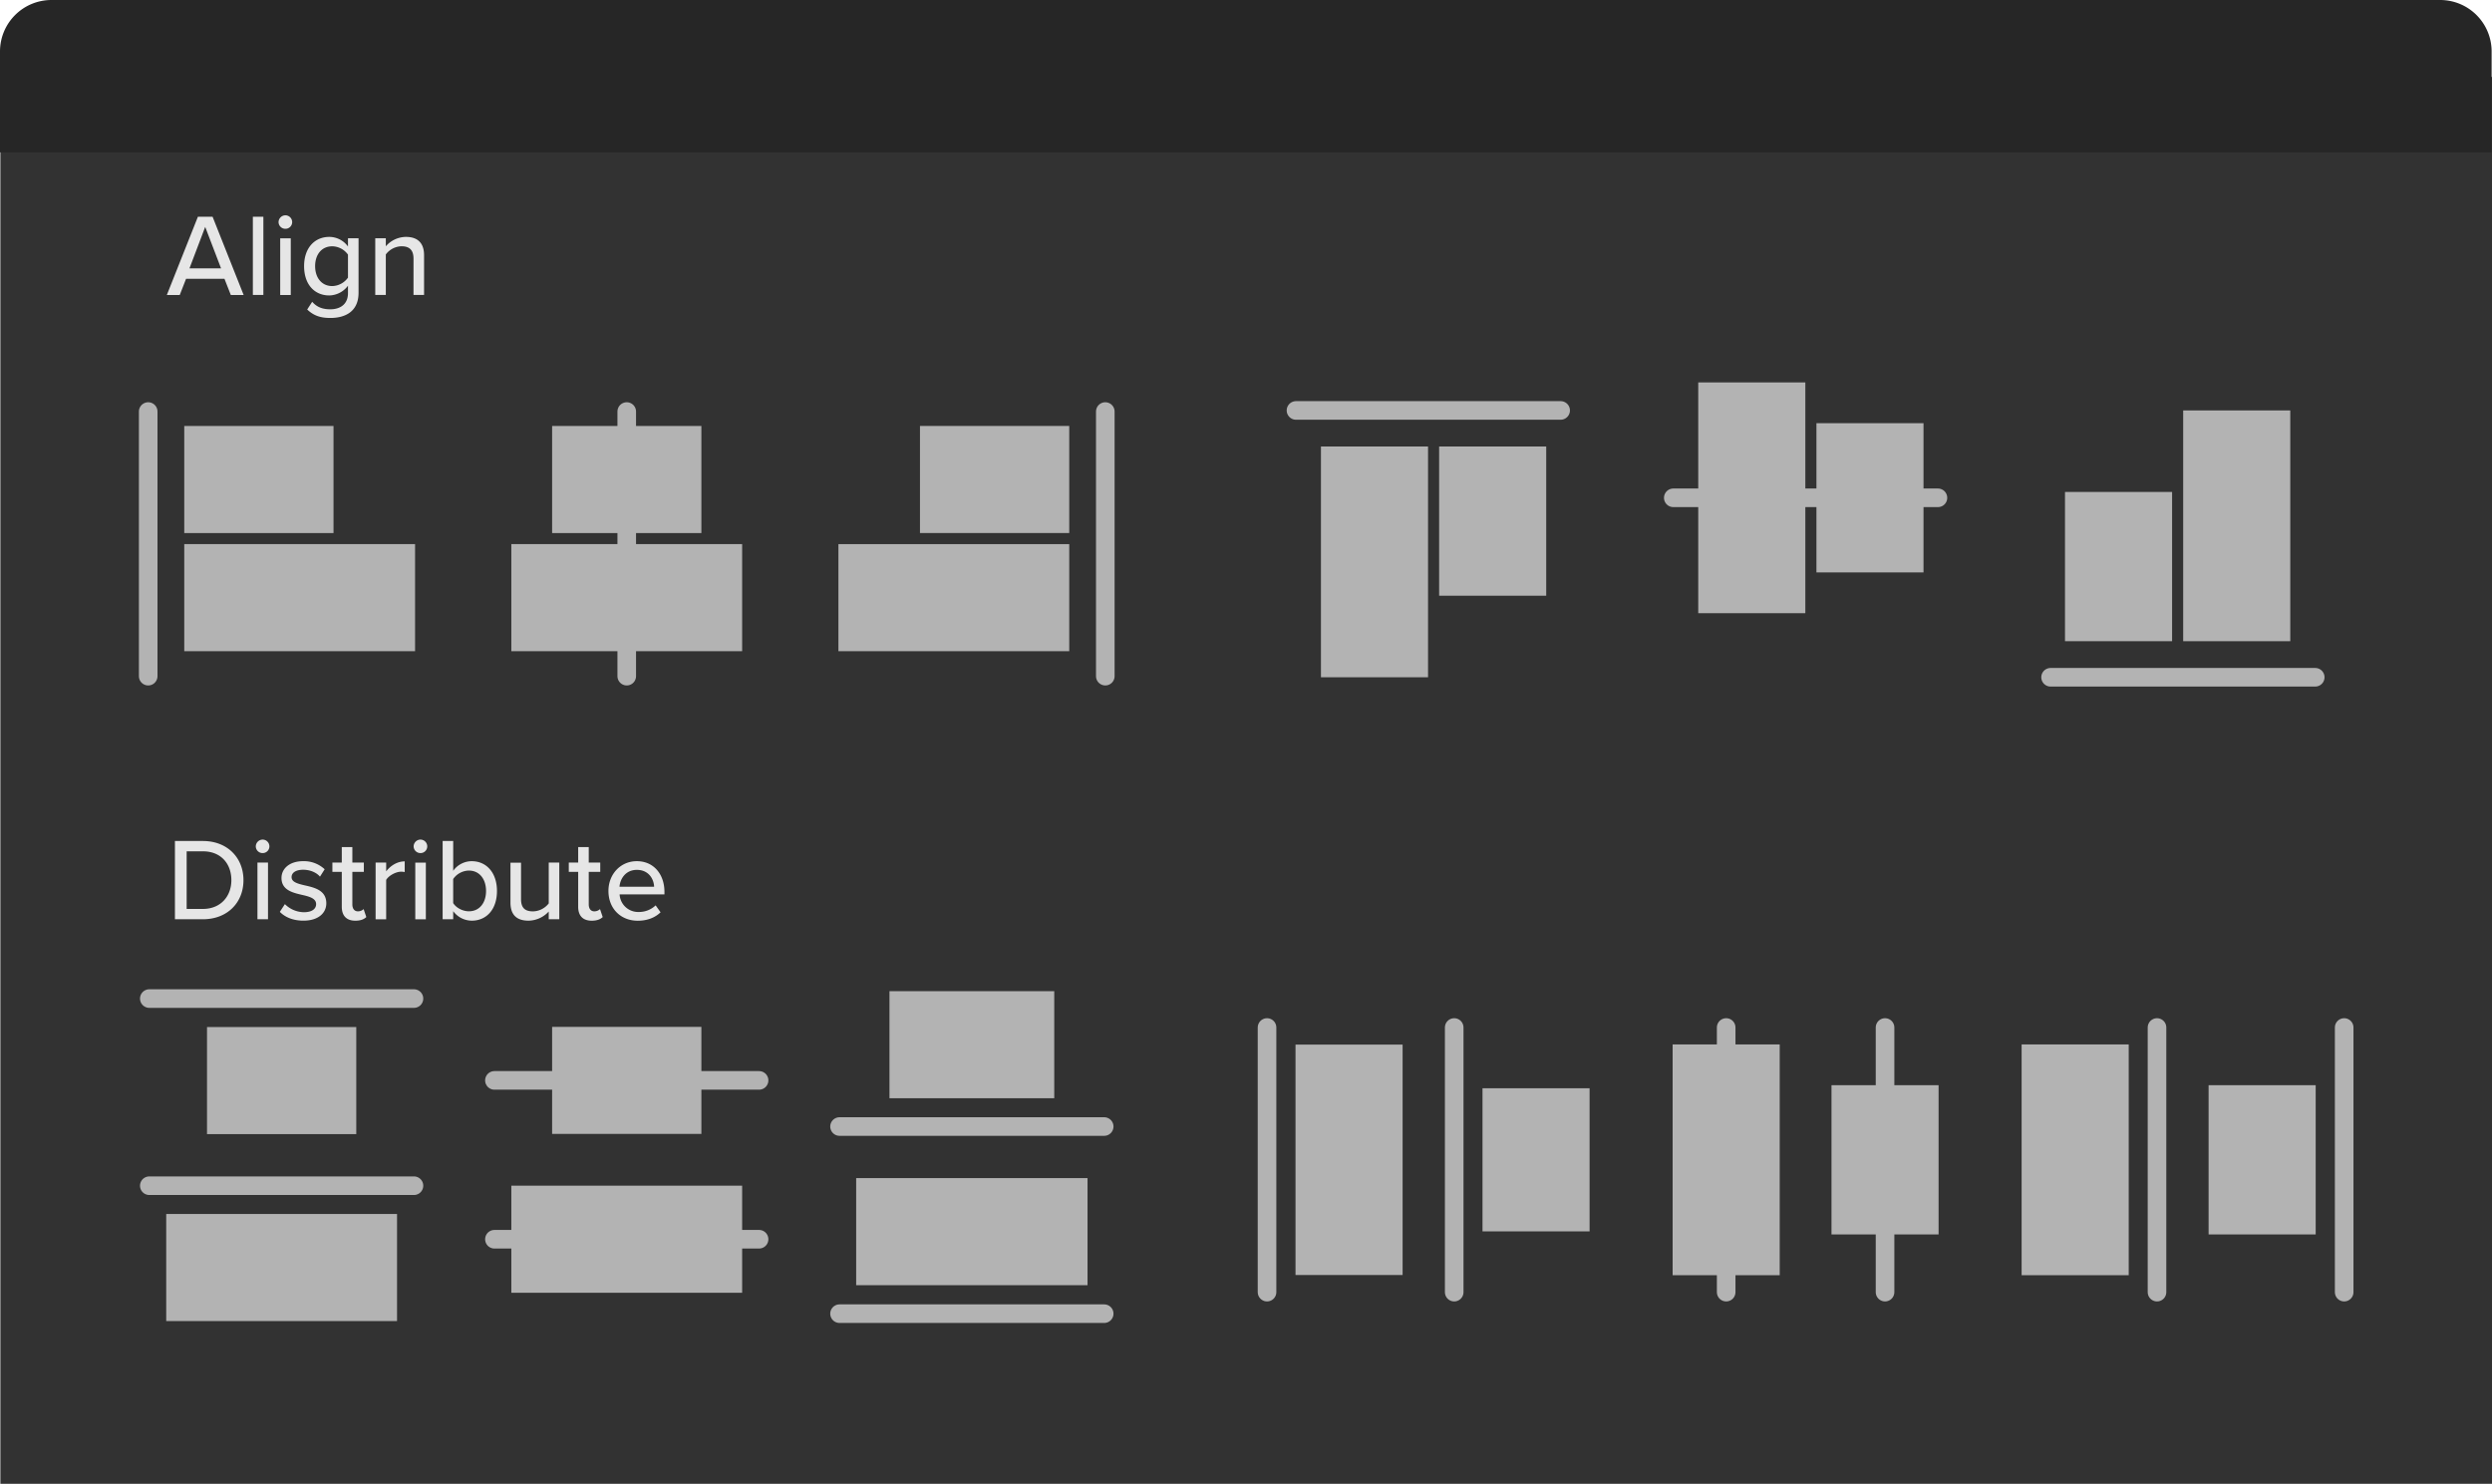 <svg xmlns="http://www.w3.org/2000/svg" id="Layer_1" width="1684.25" height="1003" viewBox="0 0 1684.25 1003"><defs><style>.cls-1{fill:#323232}.cls-2{fill:none;stroke:#b3b3b3;stroke-linecap:round;stroke-miterlimit:10;stroke-width:12.57px}.cls-3{fill:#b3b3b3}.cls-4{fill:#e6e6e6}.cls-5{fill:#262626}</style></defs><path d="M.25 52h1684v951H.25z" class="cls-1"/><path d="M100.16 278.19v178.87" class="cls-2"/><path d="M124.53 287.94h100.88v72.38H124.53zm78.29 79.87h-78.29v72.38h156v-72.38h-77.71z" class="cls-3"/><path d="M1054.78 277.44H875.91" class="cls-2"/><path d="M958.41 316.06h100.88v72.37H958.41z" class="cls-3" transform="rotate(90 1008.845 352.245)"/><path d="M965.16 380.1v-78.29h-72.38v156h72.38V380.1z" class="cls-3"/><path d="M279.78 675H100.91m178.87 126.5H100.91" class="cls-2"/><path d="M139.91 694.25h100.88v72.38H139.91zm50.72 126.37h-78.29V893h156v-72.38h-77.71z" class="cls-3"/><path d="M856.34 694.56v178.88m126.5-178.88v178.88" class="cls-2"/><path d="M833.91 747.81h155.75v72.38H833.91z" class="cls-3" transform="rotate(-90 911.78 784)"/><path d="M1001.97 783.82v48.55h72.37v-96.75h-72.37v48.2z" class="cls-3"/><path d="M1584.34 873.44V694.56m-126.5 178.88V694.56" class="cls-2"/><path d="M1478.47 747.81h100.88v72.38h-100.88z" class="cls-3" transform="rotate(90 1528.905 783.995)"/><path d="M1438.72 784.29V706h-72.38v156h72.38v-77.71z" class="cls-3"/><path d="M567.41 888h178.87M567.41 761.5h178.87" class="cls-2"/><path d="M578.66 796.37h156.38v72.38H578.66z" class="cls-3" transform="rotate(-180 656.845 832.56)"/><path d="M656.64 742.37h55.89V670H601.16v72.37h55.48z" class="cls-3"/><path d="M513.03 730.31H334.16m178.87 107.38H334.16" class="cls-2"/><path d="M373.16 694.12h100.88v72.37H373.16zm50.72 107.38h-78.29v72.37h156V801.5h-77.71z" class="cls-3"/><path d="M1274.03 873.44V694.56m-107.37 178.88V694.56" class="cls-2"/><path d="M1223.59 747.81h100.88v72.38h-100.88z" class="cls-3" transform="rotate(90 1274.03 784)"/><path d="M1202.84 784.29V706h-72.37v156h72.37v-77.71z" class="cls-3"/><path d="M1385.91 457.81h178.87" class="cls-2"/><path d="M1381.41 346.81h100.88v72.38h-100.88z" class="cls-3" transform="rotate(-90 1431.845 382.995)"/><path d="M1475.53 355.14v78.3h72.38v-156h-72.38v77.7z" class="cls-3"/><path d="M1309.78 336.5h-178.87" class="cls-2"/><path d="M1213.41 300.31h100.88v72.37h-100.88z" class="cls-3" transform="rotate(90 1263.845 336.495)"/><path d="M1220.16 336.79V258.5h-72.38v156h72.38v-77.71z" class="cls-3"/><path d="M747.03 278.19v178.87" class="cls-2"/><path d="M621.78 287.94h100.88v72.38H621.78z" class="cls-3" transform="rotate(-180 672.22 324.125)"/><path d="M644.37 367.81h78.29v72.38h-156v-72.38h77.71z" class="cls-3"/><path d="M423.59 278.19v178.87" class="cls-2"/><path d="M373.16 287.94h100.88v72.38H373.16zm50.72 79.87h-78.29v72.38h156v-72.38h-77.71z" class="cls-3"/><path d="M151.7 188.45h-25.94l-4.28 10.95h-8.72l21-52.9h9.91l21 52.9H156zm-23.64-7.06h21.34l-10.71-28zm42.84-34.9h7.1v52.9h-7.1zm17.37 3.65a4.66 4.66 0 0 1 4.6-4.6 4.6 4.6 0 0 1 4.6 4.6 4.54 4.54 0 0 1-4.6 4.52 4.59 4.59 0 0 1-4.6-4.52zm1.11 10.95h7.14v38.31h-7.14zM211 204c3.17 3.65 7.06 5.08 12.29 5.08 5.95 0 11.9-2.86 11.9-10.95v-5a16.15 16.15 0 0 1-12.61 6.58c-9.91 0-17.05-7.3-17.05-19.83 0-12.29 7.14-19.75 17.05-19.75a15.64 15.64 0 0 1 12.61 6.5v-5.55h7.14v36.8c0 13.17-9.6 17.05-19 17.05-6.42 0-11.1-1.35-15.7-5.71zm24.19-31.88a13.36 13.36 0 0 0-10.63-5.63c-7.14 0-11.58 5.55-11.58 13.4s4.44 13.48 11.58 13.48a13.42 13.42 0 0 0 10.63-5.71zm44.29 2.76c0-6.35-3.25-8.41-8.17-8.41a13.69 13.69 0 0 0-10.55 5.53v27.36h-7.14v-38.28h7.14v5.39a18.27 18.27 0 0 1 13.56-6.34c8.09 0 12.29 4.28 12.29 12.37v26.89h-7.14zM118.23 568.49h18.88c16.5 0 27.44 11.26 27.44 26.49s-10.95 26.41-27.44 26.41h-18.88zm18.88 45.92c12.21 0 19.27-8.72 19.27-19.43 0-10.87-6.82-19.51-19.27-19.51h-10.95v38.95zm35.77-42.27a4.66 4.66 0 0 1 4.6-4.6 4.6 4.6 0 0 1 4.6 4.6 4.54 4.54 0 0 1-4.6 4.52 4.59 4.59 0 0 1-4.6-4.52zm1.12 10.94h7.14v38.31H174zm18.55 28.08a18.56 18.56 0 0 0 12.85 5.47c5.39 0 8.25-2.22 8.25-5.47 0-3.81-4.36-5.08-9.28-6.19-6.5-1.51-14.12-3.25-14.12-11.5 0-6.11 5.23-11.34 14.59-11.34a20.5 20.5 0 0 1 14.59 5.47l-3.17 5c-2.22-2.7-6.5-4.68-11.34-4.68s-7.85 1.9-7.85 5c0 3.33 4.13 4.44 8.88 5.55 6.66 1.51 14.59 3.33 14.59 12.13 0 6.58-5.39 11.74-15.47 11.74-6.42 0-12.06-2-15.94-5.95zm38.45 1.75v-23.56h-6.35v-6.27H231v-10.47h7.14v10.47h7.77v6.27h-7.77v22c0 2.7 1.27 4.68 3.73 4.68a5.49 5.49 0 0 0 3.89-1.51l1.82 5.39c-1.51 1.43-3.73 2.46-7.46 2.46-6.01-.02-9.12-3.44-9.12-9.46zm22.86-29.83H261V589c2.94-3.81 7.46-6.74 12.53-6.74v7.22a11.14 11.14 0 0 0-2.46-.24c-3.57 0-8.41 2.7-10.07 5.55v26.65h-7.14zm25.7-10.94a4.66 4.66 0 0 1 4.6-4.6 4.6 4.6 0 0 1 4.6 4.6 4.54 4.54 0 0 1-4.6 4.52 4.59 4.59 0 0 1-4.6-4.52zm1.11 10.95h7.14v38.31h-7.14zm18.49-14.6h7.14v20.15a15.38 15.38 0 0 1 12.53-6.5c10 0 17.05 7.85 17.05 20.14 0 12.53-7.14 20.07-17.05 20.07a15.73 15.73 0 0 1-12.53-6.43v5.47h-7.14zM316.92 616c7.14 0 11.58-5.71 11.58-13.72s-4.44-13.8-11.58-13.8a13.19 13.19 0 0 0-10.63 5.71v16.26c1.91 3.09 6.27 5.55 10.63 5.55zm53.94.16a18.93 18.93 0 0 1-13.64 6.19c-8.17 0-12.21-4.12-12.21-12.21v-27h7.14v24.67c0 6.35 3.17 8.25 8.09 8.25a13.85 13.85 0 0 0 10.63-5.39v-27.59H378v38.31h-7.14zm19.91-3.25v-23.56h-6.35v-6.27h6.35v-10.47h7.14v10.47h7.77v6.27h-7.77v22c0 2.7 1.27 4.68 3.73 4.68a5.49 5.49 0 0 0 3.89-1.51l1.82 5.39c-1.51 1.43-3.73 2.46-7.46 2.46-6.03-.02-9.12-3.44-9.12-9.46zm39.66-30.78c11.5 0 18.64 9 18.64 20.7v1.74h-30.3a12.56 12.56 0 0 0 13 11.9 16.29 16.29 0 0 0 11.35-4.47l3.33 4.68c-3.81 3.73-9.2 5.71-15.39 5.71-11.42 0-19.83-8.09-19.83-20.15 0-11.15 8.01-20.11 19.2-20.11zm-11.74 17.29h23.4c-.16-5.08-3.57-11.42-11.66-11.42-7.7 0-11.34 6.19-11.74 11.42z" class="cls-4"/><path d="M34.79 0h1614.42A34.79 34.79 0 0 1 1684 34.79V103H0V34.79A34.79 34.79 0 0 1 34.79 0z" class="cls-5"/></svg>